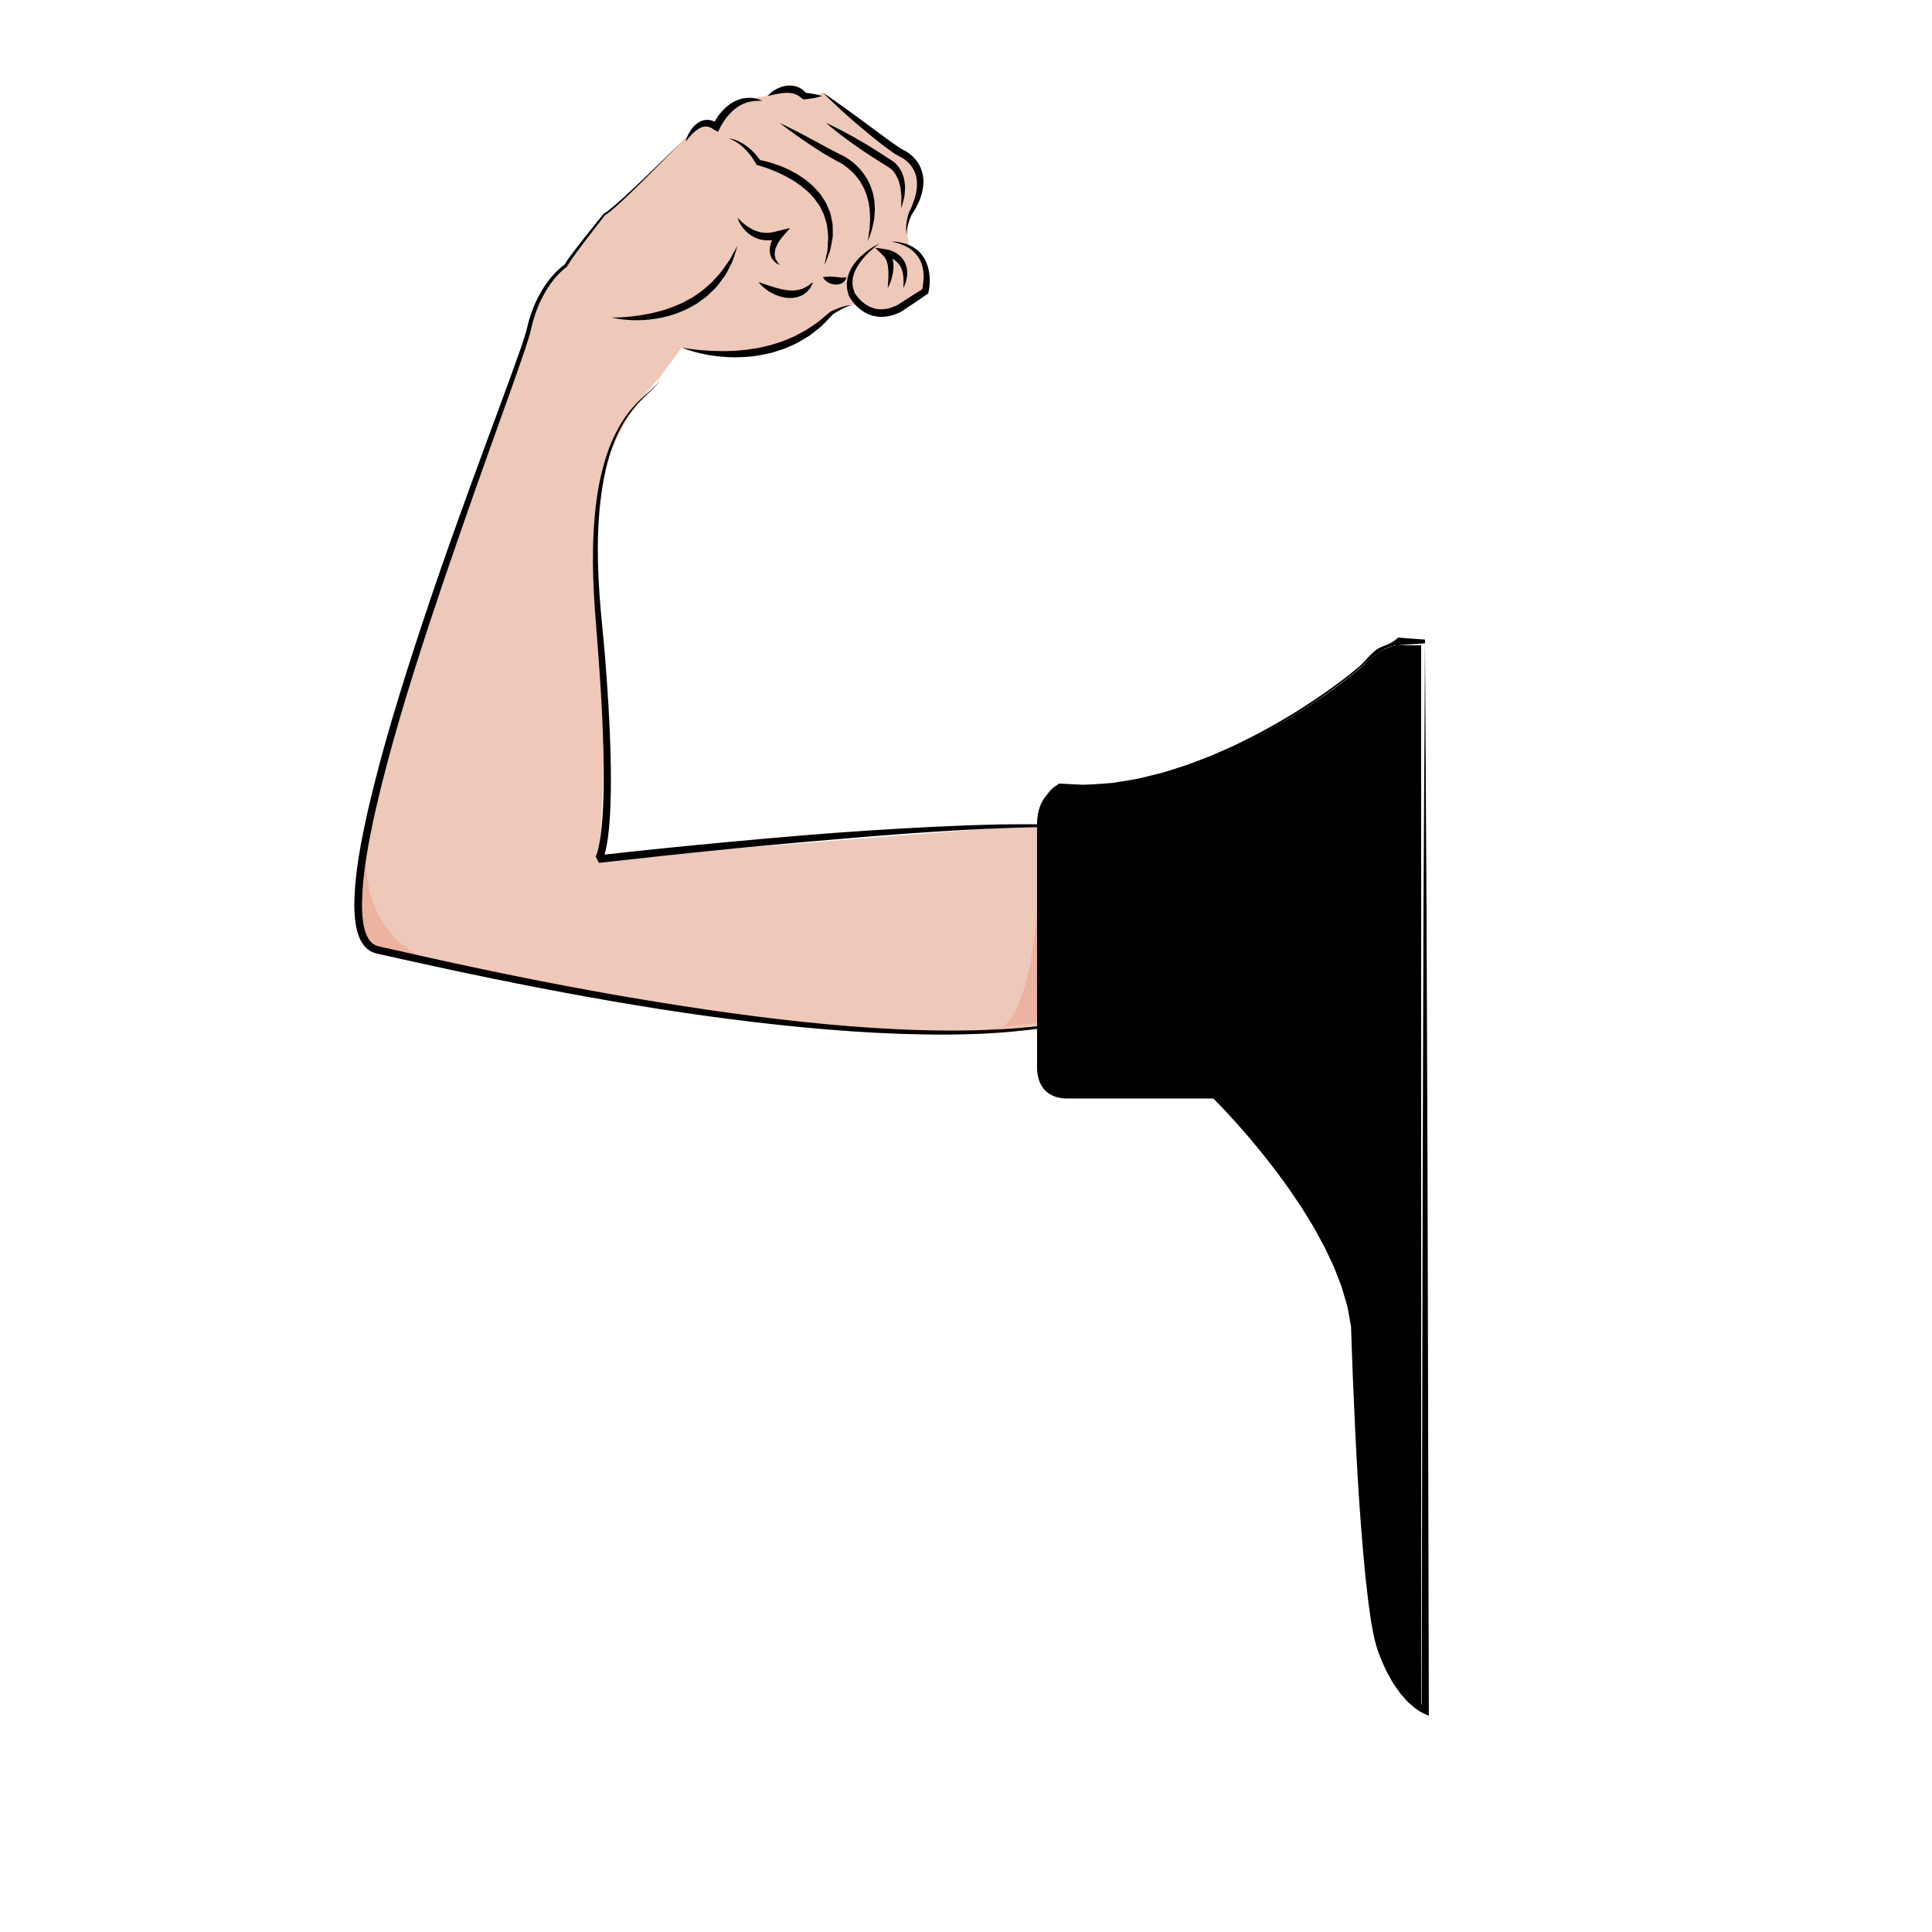 <?xml version="1.0" encoding="utf-8"?>
<!-- Generator: Adobe Illustrator 16.0.0, SVG Export Plug-In . SVG Version: 6.00 Build 0)  -->
<!DOCTYPE svg PUBLIC "-//W3C//DTD SVG 1.1//EN" "http://www.w3.org/Graphics/SVG/1.1/DTD/svg11.dtd">
<svg version="1.1" xmlns="http://www.w3.org/2000/svg" xmlns:xlink="http://www.w3.org/1999/xlink" x="0px" y="0px" width="251.5px"
	 height="251.5px" viewBox="0 0 251.5 251.5" enable-background="new 0 0 251.5 251.5" xml:space="preserve">
<g id="Color">
	<path fill="#EEC8B9" d="M135.5,107.333l-57.583,4.5c0,0,1.849-18.955-0.409-39.644c0,0-2.092-12.101,8.325-23.02l2.917-3.919
		c0,0,11.758,3.152,19.5-4.5c0,0,2.018-1.326,3.125-1.01c0,0,5.583,2.322,7.917-1.053l1.344-1.172c0,0,0.225-4.66-2.205-5.378
		c0,0-0.937-2.691,0.254-4.633c0,0,3.267-3.297-1.125-7.442l-10.434-8c0,0-0.719,0.188-1.031,0.578l-1.484-0.344
		c0,0-2.705-0.769-4.173-0.08s-3.665,0.353-3.629,0.912s-3.714,1.789-3.448,3.143c0,0-1.482-0.97-3.046,0.598
		S79.667,27.184,79.667,27.184l-0.743,0.576l-0.861,0.914l-4.121,5.432c0,0-4.734,3.769-5.755,10.957l-2.223,6.277l-7.633,21.29
		l-6.323,19.374c0,0-6.58,24.154-5.377,25.493s-3.062,6.943,8.404,7.474c0,0,61.78,13.054,79.998,8.792s19.218-8.012,19.218-8.012
		L135.5,107.333z"/>
</g>
<g id="Sombras">
	<path fill="#EBB3A0" d="M135.318,107.521c0,0,0.757,26.561-6.577,26.846S139,132.674,139,132.674V113l-3.31-5.479"/>
	<path fill="#EBB3A0" d="M48,107.964c0,0-3.113,13.232,8.756,17.384l-7.589-1.686C49.167,123.662,44.124,120.803,48,107.964z"/>
</g>
<g id="Contorno">
	<g>
		<path d="M185,84h-3c0,0-1.833-0.083-4.333,2.417s-21.751,17.375-40.084,16.208c0,0-2.583,0.708-2.583,4.708S135,139,135,139
			s-0.166,4,3.917,4S158,143,158,143s16.668,15.917,18.334,29.917c0,0,0.832,35.207,3.166,41.873s5.5,7.875,5.5,7.875V84z"/>
		<path d="M185.5,83.74L182,84h0.002c-1.006,0-1.905,0.496-2.731,1.081c-0.832,0.595-1.525,1.236-2.295,1.914
			c-1.552,1.35-3.187,2.53-4.866,3.708c-0.831,0.601-1.688,1.135-2.547,1.697c-0.848,0.579-1.738,1.074-2.608,1.619
			c-0.87,0.544-1.781,1.013-2.67,1.526c-0.89,0.511-1.82,0.946-2.729,1.424c-0.905,0.486-1.86,0.869-2.788,1.31
			c-0.925,0.45-1.895,0.794-2.846,1.182c-0.947,0.402-1.925,0.72-2.903,1.04l-1.464,0.485l-1.493,0.393
			c-0.997,0.257-1.987,0.544-3.009,0.696l-1.521,0.271c-0.506,0.103-1.016,0.176-1.532,0.207c-1.028,0.077-2.053,0.22-3.084,0.24
			l-3.099-0.027l0.106-0.015c-0.603,0.277-1.125,0.868-1.477,1.493c-0.321,0.659-0.534,1.382-0.599,2.13
			c-0.075,0.741-0.076,1.518-0.066,2.299l0.004,2.333l0.099,9.331L136,139v0.021l-0.086,0.042c-0.062,0.433-0.077,0.94,0.061,1.369
			c0.135,0.437,0.365,0.819,0.717,1.093c0.348,0.278,0.778,0.453,1.249,0.53c0.469,0.102,0.946,0.087,1.472,0.092l6.195-0.067
			L158,142h0.159l0.111,0.165c1.078,1.061,2.101,2.177,3.108,3.29c1.007,1.111,1.993,2.255,2.944,3.414
			c0.477,0.579,0.96,1.159,1.415,1.756c0.457,0.595,0.934,1.177,1.376,1.783l1.331,1.817l1.271,1.861
			c0.434,0.613,0.818,1.261,1.216,1.898c0.394,0.641,0.806,1.27,1.157,1.937l1.091,1.977l0.978,2.04
			c0.349,0.669,0.582,1.393,0.871,2.091l0.416,1.055c0.129,0.355,0.222,0.725,0.334,1.087c0.195,0.732,0.477,1.441,0.6,2.194
			l0.517,2.247l0.105,0.011v0.03c0,8.697,0.65,17.396,1.261,26.073c0.158,2.17,0.29,4.335,0.495,6.498l0.334,3.235
			c0.16,1.067,0.245,2.155,0.46,3.206c0.172,1.064,0.402,2.113,0.732,3.077c0.417,1.002,0.774,2.055,1.309,2.944
			c0.241,0.467,0.486,0.932,0.805,1.355c0.298,0.437,0.584,0.883,0.946,1.262c0.646,0.807,1.497,1.529,2.317,1.952l-0.598,0.408
			l0.138-69.583l0.102-34.671L185.5,83.74z M185.5,83.26l0.199,34.911l0.133,34.852L186,222.665v0.69l-0.629-0.282
			c-0.592-0.278-1.047-0.606-1.492-0.979l-0.639-0.575c-0.197-0.203-0.38-0.422-0.568-0.633c-0.393-0.41-0.701-0.88-1.019-1.343
			c-0.338-0.448-0.606-0.943-0.867-1.444c-0.585-0.988-0.934-2.004-1.357-3.01c-0.383-1.092-0.624-2.176-0.806-3.26
			c-0.225-1.083-0.325-2.168-0.493-3.253l-0.374-3.257c-0.216-2.172-0.408-4.346-0.575-6.52c-0.339-4.349-0.58-8.701-0.789-13.055
			c-0.207-4.354-0.384-8.707-0.517-13.065l0.003,0.04l-0.388-2.16c-0.113-0.724-0.388-1.416-0.572-2.126
			c-0.108-0.351-0.195-0.709-0.32-1.055l-0.401-1.031c-0.28-0.683-0.503-1.388-0.844-2.046l-0.95-2.005l-1.066-1.949
			c-0.342-0.657-0.747-1.28-1.133-1.913c-0.391-0.631-0.768-1.271-1.193-1.879l-1.25-1.845l-1.311-1.803
			c-0.436-0.602-0.905-1.179-1.356-1.77c-0.449-0.593-0.926-1.163-1.396-1.739c-0.938-1.153-1.913-2.278-2.907-3.385
			c-0.992-1.104-2.012-2.198-3.06-3.236l0.271,0.109l-12.396-0.024l-6.197-0.012c-0.504-0.008-1.066,0.008-1.609-0.111
			c-0.544-0.093-1.099-0.305-1.558-0.674c-0.463-0.361-0.798-0.884-0.962-1.435c-0.167-0.559-0.198-1.108-0.112-1.696L135.16,139
			l0.036-18.663l0.019-9.331l0.004-2.333c-0.006-0.774-0.004-1.553,0.08-2.362c0.073-0.798,0.305-1.591,0.67-2.325
			c0.418-0.711,0.949-1.479,1.774-1.854l0.035-0.132h0.071l3.05,0.155c1.016-0.016,2.028-0.096,3.043-0.167
			c0.509-0.028,1.013-0.07,1.513-0.169l1.506-0.245c1.011-0.138,1.995-0.405,2.985-0.647l1.484-0.368l1.458-0.464
			c0.974-0.306,1.948-0.61,2.895-0.999c0.949-0.375,1.918-0.707,2.843-1.144c0.928-0.428,1.882-0.799,2.789-1.273
			c0.909-0.466,1.841-0.892,2.734-1.391c0.891-0.501,1.804-0.966,2.678-1.499c0.873-0.533,1.768-1.031,2.62-1.599
			c0.862-0.551,1.724-1.104,2.56-1.694c1.688-1.156,3.338-2.378,4.895-3.701c0.774-0.667,1.479-1.664,2.326-2.254
			c0.84-0.58,1.745-0.541,2.771-1.541H182L185.5,83.26z"/>
	</g>
	<g>
		<path d="M85.833,49.169c-0.008,0.715-0.611,1.211-1.071,1.676c-0.495,0.467-0.995,0.925-1.46,1.417
			c-0.935,0.978-1.742,2.072-2.388,3.256c-1.299,2.37-2.024,5.01-2.465,7.667c-0.871,5.338-0.72,10.796-0.253,16.183
			c0.237,2.706,0.54,5.403,0.715,8.122c0.206,2.715,0.376,5.431,0.481,8.153c0.065,1.36,0.093,2.723,0.119,4.085
			c0.014,1.363,0.029,2.727-0.015,4.094c-0.031,1.366-0.093,2.733-0.231,4.104c-0.07,0.686-0.146,1.37-0.279,2.059
			c-0.053,0.343-0.141,0.689-0.225,1.035c-0.128,0.375-0.143,0.637-0.471,1.136l-0.431-0.813c5.791-0.668,11.588-1.232,17.389-1.778
			c5.802-0.529,11.605-1.048,17.421-1.424c5.815-0.378,11.635-0.693,17.464-0.819c2.914-0.045,5.831-0.044,8.745,0.087
			c1.457,0.068,2.913,0.169,4.361,0.36c0.723,0.102,1.443,0.225,2.15,0.408c0.69,0.197,1.442,0.4,1.941,0.949
			c-0.517-0.528-1.268-0.701-1.96-0.873c-0.708-0.157-1.429-0.254-2.15-0.329c-1.445-0.151-2.898-0.213-4.352-0.243
			c-2.907-0.054-5.815,0.025-8.722,0.144c-5.814,0.22-11.621,0.629-17.421,1.102c-5.8,0.483-11.6,0.977-17.392,1.554
			c-5.793,0.565-11.582,1.197-17.363,1.844l-0.431-0.813c-0.01,0.008,0.089-0.189,0.131-0.306l0.141-0.447
			c0.077-0.314,0.159-0.626,0.212-0.955c0.129-0.645,0.207-1.313,0.278-1.977c0.142-1.333,0.211-2.682,0.249-4.031
			c0.05-1.349,0.043-2.704,0.037-4.057c-0.019-1.354-0.039-2.708-0.097-4.063c-0.09-2.708-0.245-5.418-0.436-8.123
			c-0.174-2.704-0.408-5.416-0.608-8.125c-0.195-2.719-0.302-5.448-0.243-8.177c0.06-2.727,0.268-5.461,0.776-8.149
			c0.519-2.679,1.325-5.339,2.708-7.71c0.688-1.184,1.534-2.275,2.507-3.231c0.486-0.479,1.004-0.921,1.514-1.369
			C85.189,50.343,85.798,49.88,85.833,49.169z"/>
	</g>
	<g>
		<path d="M88.75,45.25c1.731,0.315,3.472,0.444,5.199,0.458c0.432,0.014,0.863-0.021,1.293-0.029
			c0.431-0.001,0.858-0.059,1.287-0.087c0.429-0.022,0.853-0.091,1.275-0.16c0.424-0.06,0.849-0.109,1.263-0.217
			c0.415-0.1,0.837-0.173,1.246-0.294l1.221-0.375c0.41-0.119,0.789-0.318,1.186-0.473c0.397-0.156,0.791-0.319,1.157-0.538
			l1.125-0.61l1.063-0.718c0.368-0.225,0.695-0.502,1.02-0.784l0.995-0.833l0.048-0.04l0.008-0.004
			c0.44-0.202,0.88-0.383,1.334-0.542c0.224-0.083,0.457-0.148,0.688-0.21c0.12-0.023,0.241-0.038,0.359-0.056
			c0.118-0.019,0.245,0.01,0.359,0.013c-0.121,0.021-0.236,0.016-0.346,0.058c-0.111,0.042-0.221,0.078-0.328,0.122
			c-0.213,0.1-0.426,0.191-0.631,0.307c-0.413,0.219-0.818,0.462-1.206,0.717l0.056-0.043l-0.918,0.971
			c-0.302,0.333-0.619,0.649-0.983,0.912l-1.056,0.839c-0.377,0.243-0.769,0.466-1.154,0.7c-0.38,0.246-0.782,0.448-1.2,0.62
			c-0.417,0.17-0.817,0.386-1.248,0.519l-1.287,0.413c-0.433,0.121-0.878,0.192-1.317,0.29c-0.879,0.18-1.775,0.281-2.668,0.311
			c-0.447,0.005-0.893,0.054-1.339,0.02c-0.446-0.026-0.892-0.026-1.335-0.075c-0.886-0.083-1.767-0.208-2.631-0.41
			C90.422,45.821,89.565,45.588,88.75,45.25z"/>
	</g>
	<g>
		<path d="M79.667,41.336c0,0,0.322,0.005,0.878-0.019c0.556-0.005,1.349-0.085,2.285-0.198c0.467-0.07,0.972-0.135,1.499-0.248
			c0.531-0.085,1.074-0.246,1.64-0.383c0.563-0.149,1.125-0.364,1.698-0.562c0.551-0.252,1.144-0.444,1.665-0.773l0.812-0.434
			l0.749-0.52c0.513-0.325,0.954-0.723,1.384-1.108c0.457-0.359,0.797-0.806,1.161-1.196c0.376-0.382,0.661-0.798,0.925-1.187
			c0.252-0.393,0.551-0.72,0.725-1.063c0.185-0.339,0.345-0.634,0.477-0.878c0.269-0.488,0.438-0.766,0.438-0.766
			s-0.084,0.307-0.259,0.842c-0.089,0.269-0.198,0.594-0.323,0.968c-0.114,0.381-0.352,0.761-0.57,1.198
			c-0.22,0.438-0.464,0.912-0.827,1.346c-0.343,0.445-0.663,0.959-1.133,1.366c-0.441,0.432-0.88,0.905-1.43,1.258
			c-0.265,0.19-0.531,0.381-0.798,0.573l-0.863,0.482c-0.569,0.341-1.202,0.538-1.796,0.794c-0.612,0.207-1.227,0.379-1.824,0.51
			c-1.2,0.256-2.34,0.349-3.311,0.348C80.917,41.684,79.667,41.336,79.667,41.336z"/>
	</g>
	<g>
		<path d="M96.001,28.336c0.376,0.404,0.771,0.759,1.189,1.063c0.208,0.152,0.428,0.281,0.646,0.402
			c0.22,0.116,0.443,0.223,0.676,0.291c0.224,0.093,0.463,0.129,0.694,0.178c0.239,0.009,0.47,0.062,0.709,0.036
			c0.238,0.011,0.474-0.05,0.711-0.081c0.238-0.035,0.472-0.123,0.709-0.179l1.522-0.36l-0.991,1.132
			c-0.095,0.109-0.207,0.263-0.308,0.397c-0.101,0.141-0.196,0.287-0.278,0.438c-0.16,0.302-0.317,0.61-0.379,0.934
			c-0.024,0.16-0.061,0.324-0.049,0.487c-0.007,0.084,0.007,0.164,0.025,0.245c0.015,0.082,0.018,0.17,0.055,0.247
			c0.048,0.167,0.128,0.323,0.226,0.48c0.09,0.163,0.226,0.294,0.343,0.456c-0.166-0.093-0.364-0.162-0.515-0.296
			c-0.166-0.122-0.311-0.271-0.43-0.451c-0.121-0.172-0.221-0.377-0.269-0.589c-0.063-0.213-0.081-0.432-0.083-0.652
			c0.017-0.437,0.12-0.858,0.289-1.242c0.081-0.193,0.177-0.378,0.28-0.559c0.105-0.185,0.211-0.346,0.361-0.528l0.532,0.772
			c-0.283,0.082-0.557,0.19-0.85,0.246c-0.295,0.048-0.59,0.096-0.895,0.08c-0.604,0.017-1.211-0.145-1.744-0.407
			c-0.532-0.27-0.997-0.641-1.362-1.079C96.453,29.359,96.159,28.87,96.001,28.336z"/>
	</g>
	<g>
		<path d="M98.751,36.726c0,0,0.479,0.161,1.196,0.403c0.351,0.117,0.754,0.247,1.181,0.367c0.429,0.107,0.879,0.234,1.327,0.271
			c0.224,0.05,0.442,0.03,0.661,0.052c0.209-0.032,0.429-0.006,0.625-0.053c0.19-0.06,0.403-0.056,0.571-0.144
			c0.169-0.079,0.363-0.11,0.502-0.213c0.146-0.09,0.293-0.164,0.424-0.237c0.118-0.092,0.22-0.172,0.304-0.238
			c0.186-0.132,0.292-0.208,0.292-0.208s-0.041,0.12-0.135,0.331c-0.048,0.104-0.106,0.235-0.185,0.379
			c-0.095,0.13-0.213,0.275-0.351,0.429c-0.125,0.171-0.321,0.285-0.519,0.426c-0.192,0.156-0.439,0.229-0.688,0.329
			c-0.251,0.087-0.523,0.128-0.798,0.164c-0.271-0.008-0.557,0.022-0.825-0.024c-0.546-0.071-1.06-0.234-1.51-0.439
			s-0.84-0.448-1.147-0.688C99.054,37.162,98.751,36.726,98.751,36.726z"/>
	</g>
	<g>
		<path d="M94.834,18.003c0.432,0.043,0.854,0.185,1.254,0.365c0.205,0.083,0.388,0.207,0.584,0.31
			c0.201,0.099,0.369,0.243,0.551,0.37c0.179,0.132,0.37,0.255,0.519,0.42l0.478,0.468c0.164,0.154,0.283,0.343,0.427,0.513
			l0.41,0.532l-0.236-0.164c0.793,0.144,1.541,0.348,2.283,0.617c0.371,0.131,0.739,0.27,1.098,0.435
			c0.367,0.147,0.72,0.324,1.063,0.522c0.353,0.18,0.693,0.384,1.02,0.614c0.335,0.216,0.667,0.437,0.963,0.71
			c0.303,0.262,0.622,0.506,0.88,0.82c0.259,0.31,0.573,0.57,0.783,0.921c0.219,0.342,0.458,0.671,0.646,1.028l0.479,1.118
			c0.129,0.382,0.181,0.79,0.271,1.18c0.112,0.39,0.088,0.794,0.098,1.193c-0.016,0.398,0.043,0.798-0.058,1.185l-0.223,1.158
			c-0.048,0.389-0.249,0.74-0.365,1.107c-0.132,0.365-0.282,0.721-0.425,1.076c0.071-0.381,0.135-0.761,0.217-1.133
			c0.058-0.376,0.2-0.735,0.188-1.12l0.061-1.125c0.058-0.372-0.044-0.741-0.068-1.107c-0.042-0.366-0.043-0.736-0.177-1.081
			c-0.11-0.348-0.189-0.704-0.319-1.04l-0.475-0.975c-0.182-0.311-0.418-0.59-0.617-0.89c-0.186-0.311-0.482-0.542-0.717-0.816
			c-0.233-0.279-0.532-0.497-0.812-0.732c-0.273-0.243-0.57-0.459-0.88-0.661c-0.297-0.218-0.611-0.414-0.94-0.586
			c-0.639-0.373-1.313-0.699-2.004-0.982c-0.341-0.154-0.699-0.264-1.047-0.403c-0.352-0.119-0.715-0.24-1.062-0.33l-0.157-0.041
			l-0.079-0.124l-0.335-0.522c-0.116-0.171-0.208-0.364-0.343-0.521c-0.268-0.315-0.511-0.66-0.821-0.939
			c-0.151-0.143-0.29-0.307-0.462-0.425c-0.168-0.124-0.326-0.27-0.507-0.377C95.617,18.354,95.248,18.134,94.834,18.003z"/>
	</g>
	<g>
		<path d="M101.501,16.003c0,0,0.31,0.14,0.839,0.406c0.524,0.274,1.291,0.635,2.182,1.115c0.895,0.474,1.937,1.022,3.036,1.639
			c0.545,0.283,1.108,0.575,1.68,0.871c0.661,0.289,1.269,0.672,1.824,1.125c0.554,0.454,1.042,0.988,1.445,1.567
			c0.201,0.291,0.396,0.582,0.536,0.9c0.165,0.305,0.298,0.618,0.396,0.938c0.12,0.313,0.217,0.626,0.263,0.945
			c0.059,0.314,0.134,0.618,0.137,0.922c0.017,0.301,0.034,0.593,0.05,0.876c-0.022,0.281-0.043,0.552-0.063,0.813
			c-0.011,0.522-0.162,0.98-0.242,1.389c-0.075,0.411-0.207,0.752-0.303,1.034c-0.197,0.563-0.322,0.876-0.322,0.876
			s0.041-0.341,0.132-0.921c0.047-0.29,0.119-0.638,0.125-1.047c0.008-0.407,0.079-0.859,0.036-1.353
			c-0.01-0.245-0.021-0.5-0.032-0.764c-0.039-0.259-0.08-0.527-0.121-0.803c-0.025-0.277-0.121-0.547-0.197-0.825
			c-0.069-0.281-0.161-0.56-0.286-0.831c-0.101-0.281-0.234-0.552-0.394-0.813c-0.138-0.272-0.321-0.521-0.499-0.775
			c-0.363-0.503-0.801-0.966-1.296-1.359c-0.481-0.408-1.02-0.757-1.571-1.01c-0.6-0.328-1.183-0.672-1.74-0.998
			c-1.069-0.682-2.063-1.326-2.892-1.91c-0.834-0.577-1.507-1.092-1.986-1.438C101.765,16.218,101.501,16.003,101.501,16.003z"/>
	</g>
	<g>
		<path d="M107.532,16.003c0.387,0.167,0.762,0.352,1.135,0.539c0.374,0.187,0.753,0.365,1.118,0.566
			c0.739,0.388,1.463,0.798,2.183,1.215c1.442,0.832,2.839,1.733,4.227,2.648l-0.035-0.02c0.18,0.104,0.27,0.203,0.396,0.305
			c0.115,0.104,0.205,0.222,0.306,0.333c0.206,0.219,0.325,0.49,0.486,0.733c0.117,0.263,0.2,0.54,0.297,0.806
			c0.055,0.132,0.052,0.276,0.08,0.413l0.059,0.414c0.053,0.275,0.034,0.549,0.014,0.822c-0.013,0.272-0.041,0.542-0.065,0.809
			c-0.133,0.523-0.261,1.04-0.421,1.539c-0.009-0.535,0.022-1.052,0.035-1.564c-0.034-0.256-0.07-0.509-0.092-0.759
			c-0.02-0.251-0.042-0.5-0.13-0.733l-0.097-0.354c-0.038-0.115-0.047-0.241-0.108-0.346c-0.109-0.213-0.206-0.431-0.316-0.636
			c-0.146-0.179-0.25-0.395-0.418-0.543c-0.082-0.075-0.155-0.164-0.24-0.229c-0.081-0.056-0.183-0.139-0.232-0.162l-0.008-0.004
			l-0.026-0.017c-1.414-0.875-2.818-1.765-4.179-2.724c-0.681-0.478-1.357-0.963-2.02-1.471c-0.335-0.247-0.657-0.516-0.983-0.776
			S107.846,16.284,107.532,16.003z"/>
	</g>
	<g>
		<path d="M114.5,31.688c-0.559,0.4-1.078,0.846-1.561,1.319c-0.481,0.475-0.906,1.002-1.253,1.559
			c-0.171,0.278-0.334,0.565-0.441,0.867c-0.049,0.152-0.126,0.296-0.152,0.452l-0.098,0.461l-0.02,0.464
			c-0.021,0.154,0.029,0.306,0.043,0.458c0.014,0.307,0.167,0.59,0.248,0.881l-0.017-0.037c0.123,0.207,0.292,0.448,0.471,0.65
			c0.176,0.211,0.375,0.4,0.579,0.578c0.209,0.172,0.429,0.326,0.661,0.456c0.234,0.121,0.47,0.242,0.722,0.31
			c0.123,0.046,0.249,0.079,0.378,0.094c0.129,0.015,0.254,0.061,0.387,0.053c0.261,0.014,0.523,0.015,0.786-0.033
			c0.265-0.011,0.521-0.122,0.783-0.178c0.258-0.083,0.51-0.202,0.767-0.298l-0.055,0.031c1.148-0.745,2.301-1.485,3.465-2.207
			l-0.184,0.251c0.088-0.315,0.149-0.69,0.184-1.043c0.045-0.358,0.053-0.719,0.036-1.077c-0.02-0.358-0.069-0.714-0.166-1.056
			c-0.032-0.178-0.108-0.337-0.172-0.503c-0.056-0.171-0.142-0.325-0.236-0.475c-0.087-0.155-0.176-0.311-0.3-0.438
			c-0.122-0.129-0.216-0.288-0.357-0.4l-0.41-0.358c-0.146-0.107-0.311-0.192-0.467-0.291c-0.304-0.219-0.678-0.301-1.021-0.459
			c-0.36-0.109-0.73-0.197-1.102-0.297c0.378,0.041,0.768,0.052,1.148,0.12c0.368,0.115,0.769,0.154,1.119,0.342
			c0.179,0.083,0.367,0.153,0.541,0.25l0.5,0.337c0.175,0.105,0.297,0.274,0.446,0.412c0.153,0.138,0.269,0.306,0.383,0.476
			c0.122,0.166,0.234,0.337,0.314,0.525c0.088,0.184,0.188,0.366,0.242,0.563c0.141,0.384,0.228,0.783,0.281,1.184
			c0.051,0.402,0.072,0.807,0.053,1.21c-0.017,0.409-0.066,0.792-0.164,1.217l-0.034,0.148l-0.15,0.104
			c-1.127,0.778-2.267,1.538-3.409,2.292l-0.035,0.023l-0.02,0.008c-0.297,0.121-0.586,0.259-0.893,0.362
			c-0.317,0.076-0.624,0.19-0.958,0.208c-0.327,0.053-0.66,0.05-0.994,0.027c-0.167,0.002-0.331-0.05-0.496-0.075
			c-0.167-0.024-0.328-0.067-0.484-0.127c-0.321-0.096-0.622-0.245-0.907-0.41c-0.282-0.173-0.543-0.372-0.786-0.588
			c-0.237-0.222-0.46-0.455-0.657-0.709c-0.204-0.255-0.373-0.507-0.54-0.819l-0.015-0.027l-0.002-0.01
			c-0.087-0.371-0.229-0.725-0.227-1.11c-0.005-0.189-0.044-0.378-0.008-0.565l0.068-0.559l0.156-0.535
			c0.047-0.179,0.145-0.337,0.214-0.505c0.149-0.333,0.352-0.635,0.561-0.922c0.418-0.582,0.952-1.052,1.497-1.481
			C113.292,32.357,113.876,31.98,114.5,31.688z"/>
	</g>
	<g>
		<path d="M107.125,12.063c0.92,0.608,1.803,1.26,2.707,1.885l2.656,1.941l2.639,1.948c0.434,0.334,0.877,0.642,1.321,0.949
			c0.218,0.146,0.448,0.329,0.657,0.445l0.61,0.363l0.05,0.02c0.223,0.114,0.386,0.217,0.558,0.345
			c0.172,0.12,0.325,0.261,0.481,0.397c0.291,0.296,0.576,0.607,0.778,0.975c0.216,0.356,0.378,0.75,0.474,1.152
			c0.063,0.2,0.097,0.402,0.113,0.608c0.022,0.205,0.055,0.409,0.037,0.611c0.004,0.41-0.058,0.806-0.143,1.194
			c-0.07,0.392-0.227,0.754-0.338,1.129c-0.169,0.35-0.325,0.705-0.503,1.045c-0.197,0.33-0.397,0.656-0.603,0.976l0.017-0.037
			c-0.167,0.391-0.315,0.804-0.424,1.219c-0.064,0.208-0.089,0.419-0.131,0.632l-0.019,0.322c0.01,0.104,0.042,0.208,0.063,0.318
			c-0.04-0.099-0.095-0.201-0.127-0.309l-0.045-0.335c-0.004-0.223,0.001-0.45,0.032-0.67c0.051-0.446,0.137-0.88,0.253-1.318
			l0.018-0.038c0.148-0.34,0.302-0.674,0.459-1.004c0.135-0.339,0.245-0.686,0.368-1.024c0.071-0.351,0.193-0.692,0.227-1.042
			l0.058-0.522c0.006-0.173-0.01-0.345-0.009-0.516c0.01-0.173-0.028-0.339-0.054-0.505c-0.019-0.169-0.055-0.333-0.114-0.489
			c-0.091-0.32-0.233-0.625-0.418-0.898c-0.167-0.285-0.396-0.53-0.632-0.763c-0.128-0.106-0.251-0.219-0.389-0.311
			c-0.128-0.096-0.288-0.187-0.398-0.243l0.049,0.02l-0.82-0.45c-0.266-0.158-0.463-0.324-0.698-0.486
			c-0.453-0.325-0.905-0.649-1.335-0.991c-0.871-0.678-1.724-1.373-2.562-2.084c-0.84-0.709-1.664-1.437-2.478-2.176
			C108.711,13.588,107.895,12.853,107.125,12.063z"/>
	</g>
	<g>
		<path d="M107,12.5c-0.771,0.254-1.542,0.359-2.313,0.435l-0.102,0.01l-0.226-0.159c-0.15-0.105-0.272-0.246-0.433-0.318
			c-0.141-0.105-0.304-0.165-0.463-0.229c-0.17-0.037-0.331-0.109-0.515-0.119c-0.176-0.032-0.365-0.024-0.554-0.035
			c-0.769,0.013-1.582,0.207-2.458,0.416c0.289-0.354,0.653-0.636,1.053-0.86c0.197-0.122,0.413-0.205,0.631-0.291
			c0.22-0.087,0.453-0.134,0.692-0.176c0.24-0.034,0.487-0.058,0.739-0.024c0.25,0.013,0.505,0.071,0.747,0.155
			c0.239,0.104,0.474,0.214,0.677,0.375c0.221,0.139,0.364,0.356,0.538,0.534l-0.327-0.148C105.458,12.141,106.229,12.246,107,12.5z
			"/>
	</g>
	<g>
		<path d="M99.25,13.125c-0.316,0.018-0.643-0.029-0.946,0.016c-0.302,0.02-0.589,0.068-0.877,0.147
			c-0.145,0.025-0.284,0.072-0.418,0.132c-0.133,0.061-0.275,0.09-0.401,0.164c-0.261,0.125-0.504,0.274-0.737,0.444
			c-0.467,0.333-0.872,0.751-1.241,1.201c-0.185,0.226-0.347,0.47-0.508,0.715c-0.16,0.239-0.314,0.51-0.425,0.746l-0.218,0.462
			l-0.516-0.263c-0.155-0.079-0.295-0.221-0.451-0.274c-0.153-0.083-0.311-0.12-0.472-0.145c-0.081-0.016-0.161,0.005-0.244,0
			c-0.084-0.012-0.166,0.023-0.25,0.037c-0.169,0.03-0.341,0.108-0.505,0.202c-0.68,0.372-1.259,1.039-1.789,1.73
			c0.108-0.429,0.28-0.844,0.507-1.234c0.22-0.396,0.514-0.759,0.89-1.07c0.189-0.149,0.404-0.29,0.649-0.379
			c0.237-0.108,0.511-0.148,0.78-0.154c0.273,0.01,0.54,0.054,0.784,0.155c0.261,0.072,0.455,0.232,0.679,0.358l-0.734,0.199
			c0.146-0.336,0.297-0.613,0.476-0.901c0.17-0.287,0.378-0.549,0.593-0.805c0.428-0.515,0.952-0.958,1.539-1.301
			c0.295-0.172,0.614-0.296,0.938-0.399c0.157-0.062,0.331-0.078,0.496-0.111c0.166-0.035,0.332-0.055,0.501-0.051
			c0.332-0.03,0.67,0.02,0.995,0.08C98.667,12.875,98.948,13.018,99.25,13.125z"/>
	</g>
	<g>
		<path d="M107.125,36.09c0,0,0.253-0.063,0.564-0.078c0.314-0.021,0.693-0.002,1.035,0.027c0.172,0.032,0.333,0.031,0.486,0.059
			c0.152,0.016,0.29,0.026,0.43,0.037c0.126-0.008,0.265-0.001,0.357-0.023c0.107-0.014,0.169-0.021,0.169-0.021
			s-0.004,0.061-0.035,0.168c-0.026,0.113-0.106,0.25-0.242,0.394c-0.139,0.133-0.339,0.256-0.565,0.319
			c-0.11,0.021-0.231,0.07-0.347,0.064c-0.118,0.005-0.238,0.009-0.353-0.001c-0.466-0.05-0.872-0.257-1.128-0.483
			C107.236,36.331,107.125,36.09,107.125,36.09z"/>
	</g>
	<g>
		<path d="M88.75,18.438c-1.607,1.658-3.229,3.302-4.871,4.927c-0.822,0.811-1.648,1.618-2.489,2.411
			c-0.421,0.396-0.845,0.789-1.278,1.173c-0.445,0.377-0.853,0.771-1.392,1.081l0.044-0.035l-2.516,3.256l-1.229,1.647l-0.595,0.834
			l-0.281,0.422l-0.128,0.211l-0.053,0.101c-0.027,0.001,0.018,0.118-0.045-0.074l-0.06,0.28c-1.636,1.21-2.834,3.015-3.664,4.89
			c-0.415,0.947-0.75,1.932-0.979,2.944c-0.22,1.031-0.563,2.058-0.892,3.05c-1.354,3.992-2.802,7.939-4.212,11.902
			c-2.833,7.921-5.618,15.856-8.255,23.838c-2.61,7.987-5.103,16.026-6.974,24.201c-0.894,4.082-1.729,8.229-1.757,12.359
			c0.007,1.024,0.072,2.053,0.31,3.011c0.234,0.945,0.68,1.854,1.447,2.19c0.341,0.15,0.933,0.237,1.429,0.36l1.54,0.347
			l3.077,0.692c8.205,1.834,16.441,3.524,24.719,4.98c8.279,1.445,16.592,2.711,24.947,3.597c8.352,0.869,16.762,1.382,25.151,0.984
			c4.187-0.22,8.383-0.668,12.447-1.723c2.027-0.532,4.021-1.226,5.888-2.186c1.871-0.942,3.584-2.23,4.92-3.858
			c-1.308,1.651-3.006,2.975-4.87,3.954c-1.859,0.996-3.852,1.728-5.881,2.298c-4.068,1.13-8.277,1.652-12.479,1.945
			c-4.208,0.294-8.428,0.273-12.639,0.134c-4.211-0.149-8.415-0.449-12.608-0.849c-8.387-0.8-16.731-1.99-25.028-3.432
			c-8.298-1.434-16.554-3.101-24.775-4.911l-3.082-0.683l-1.539-0.341c-0.521-0.136-0.989-0.167-1.623-0.42
			c-0.586-0.265-1.049-0.734-1.358-1.242c-0.311-0.51-0.502-1.055-0.643-1.596c-0.272-1.086-0.338-2.174-0.351-3.249
			c0.042-4.3,0.908-8.458,1.82-12.577c1.912-8.225,4.436-16.27,7.077-24.263c2.646-7.994,5.519-15.907,8.434-23.8
			c1.45-3.949,2.938-7.886,4.326-11.849c0.342-1,0.678-1.968,0.908-2.994c0.245-1.038,0.602-2.05,1.04-3.023
			c0.895-1.934,2.133-3.748,3.915-5.021l-0.059,0.28c-0.078-0.28,0.017-0.241,0.019-0.318l0.069-0.126l0.143-0.227l0.297-0.429
			l0.616-0.831l1.263-1.63l2.578-3.214l0.015-0.019l0.029-0.016c0.47-0.258,0.917-0.658,1.354-1.02
			c0.438-0.374,0.868-0.758,1.294-1.145c0.854-0.776,1.694-1.567,2.53-2.363C85.462,21.681,87.113,20.066,88.75,18.438z"/>
	</g>
	<g>
		<path d="M115.553,37.516c0.077-0.825,0.137-1.634,0.081-2.409c-0.025-0.386-0.087-0.762-0.203-1.093
			c-0.049-0.17-0.135-0.317-0.22-0.451c-0.08-0.141-0.193-0.242-0.3-0.348l-0.981-0.963l1.305,0.186
			c0.318,0.045,0.573,0.105,0.842,0.215c0.264,0.103,0.516,0.239,0.753,0.401c0.477,0.324,0.854,0.808,1.07,1.339l0.117,0.411
			c0.047,0.134,0.042,0.276,0.064,0.413c0.046,0.275-0.002,0.547-0.015,0.813c-0.037,0.264-0.113,0.519-0.174,0.77
			c-0.095,0.244-0.195,0.483-0.302,0.715c0.005-0.26,0.017-0.513,0.034-0.761c-0.009-0.25-0.01-0.496-0.03-0.735
			c-0.039-0.237-0.052-0.475-0.131-0.692c-0.036-0.108-0.045-0.225-0.102-0.323l-0.138-0.302c-0.116-0.186-0.229-0.367-0.38-0.52
			c-0.15-0.152-0.318-0.285-0.497-0.407c-0.183-0.116-0.379-0.216-0.588-0.29c-0.201-0.075-0.437-0.145-0.617-0.174l0.325-0.777
			c0.187,0.178,0.362,0.365,0.482,0.584c0.074,0.104,0.106,0.22,0.153,0.332c0.048,0.112,0.083,0.224,0.105,0.337
			c0.12,0.452,0.123,0.899,0.081,1.328C116.2,35.973,115.949,36.782,115.553,37.516z"/>
	</g>
</g>
</svg>
